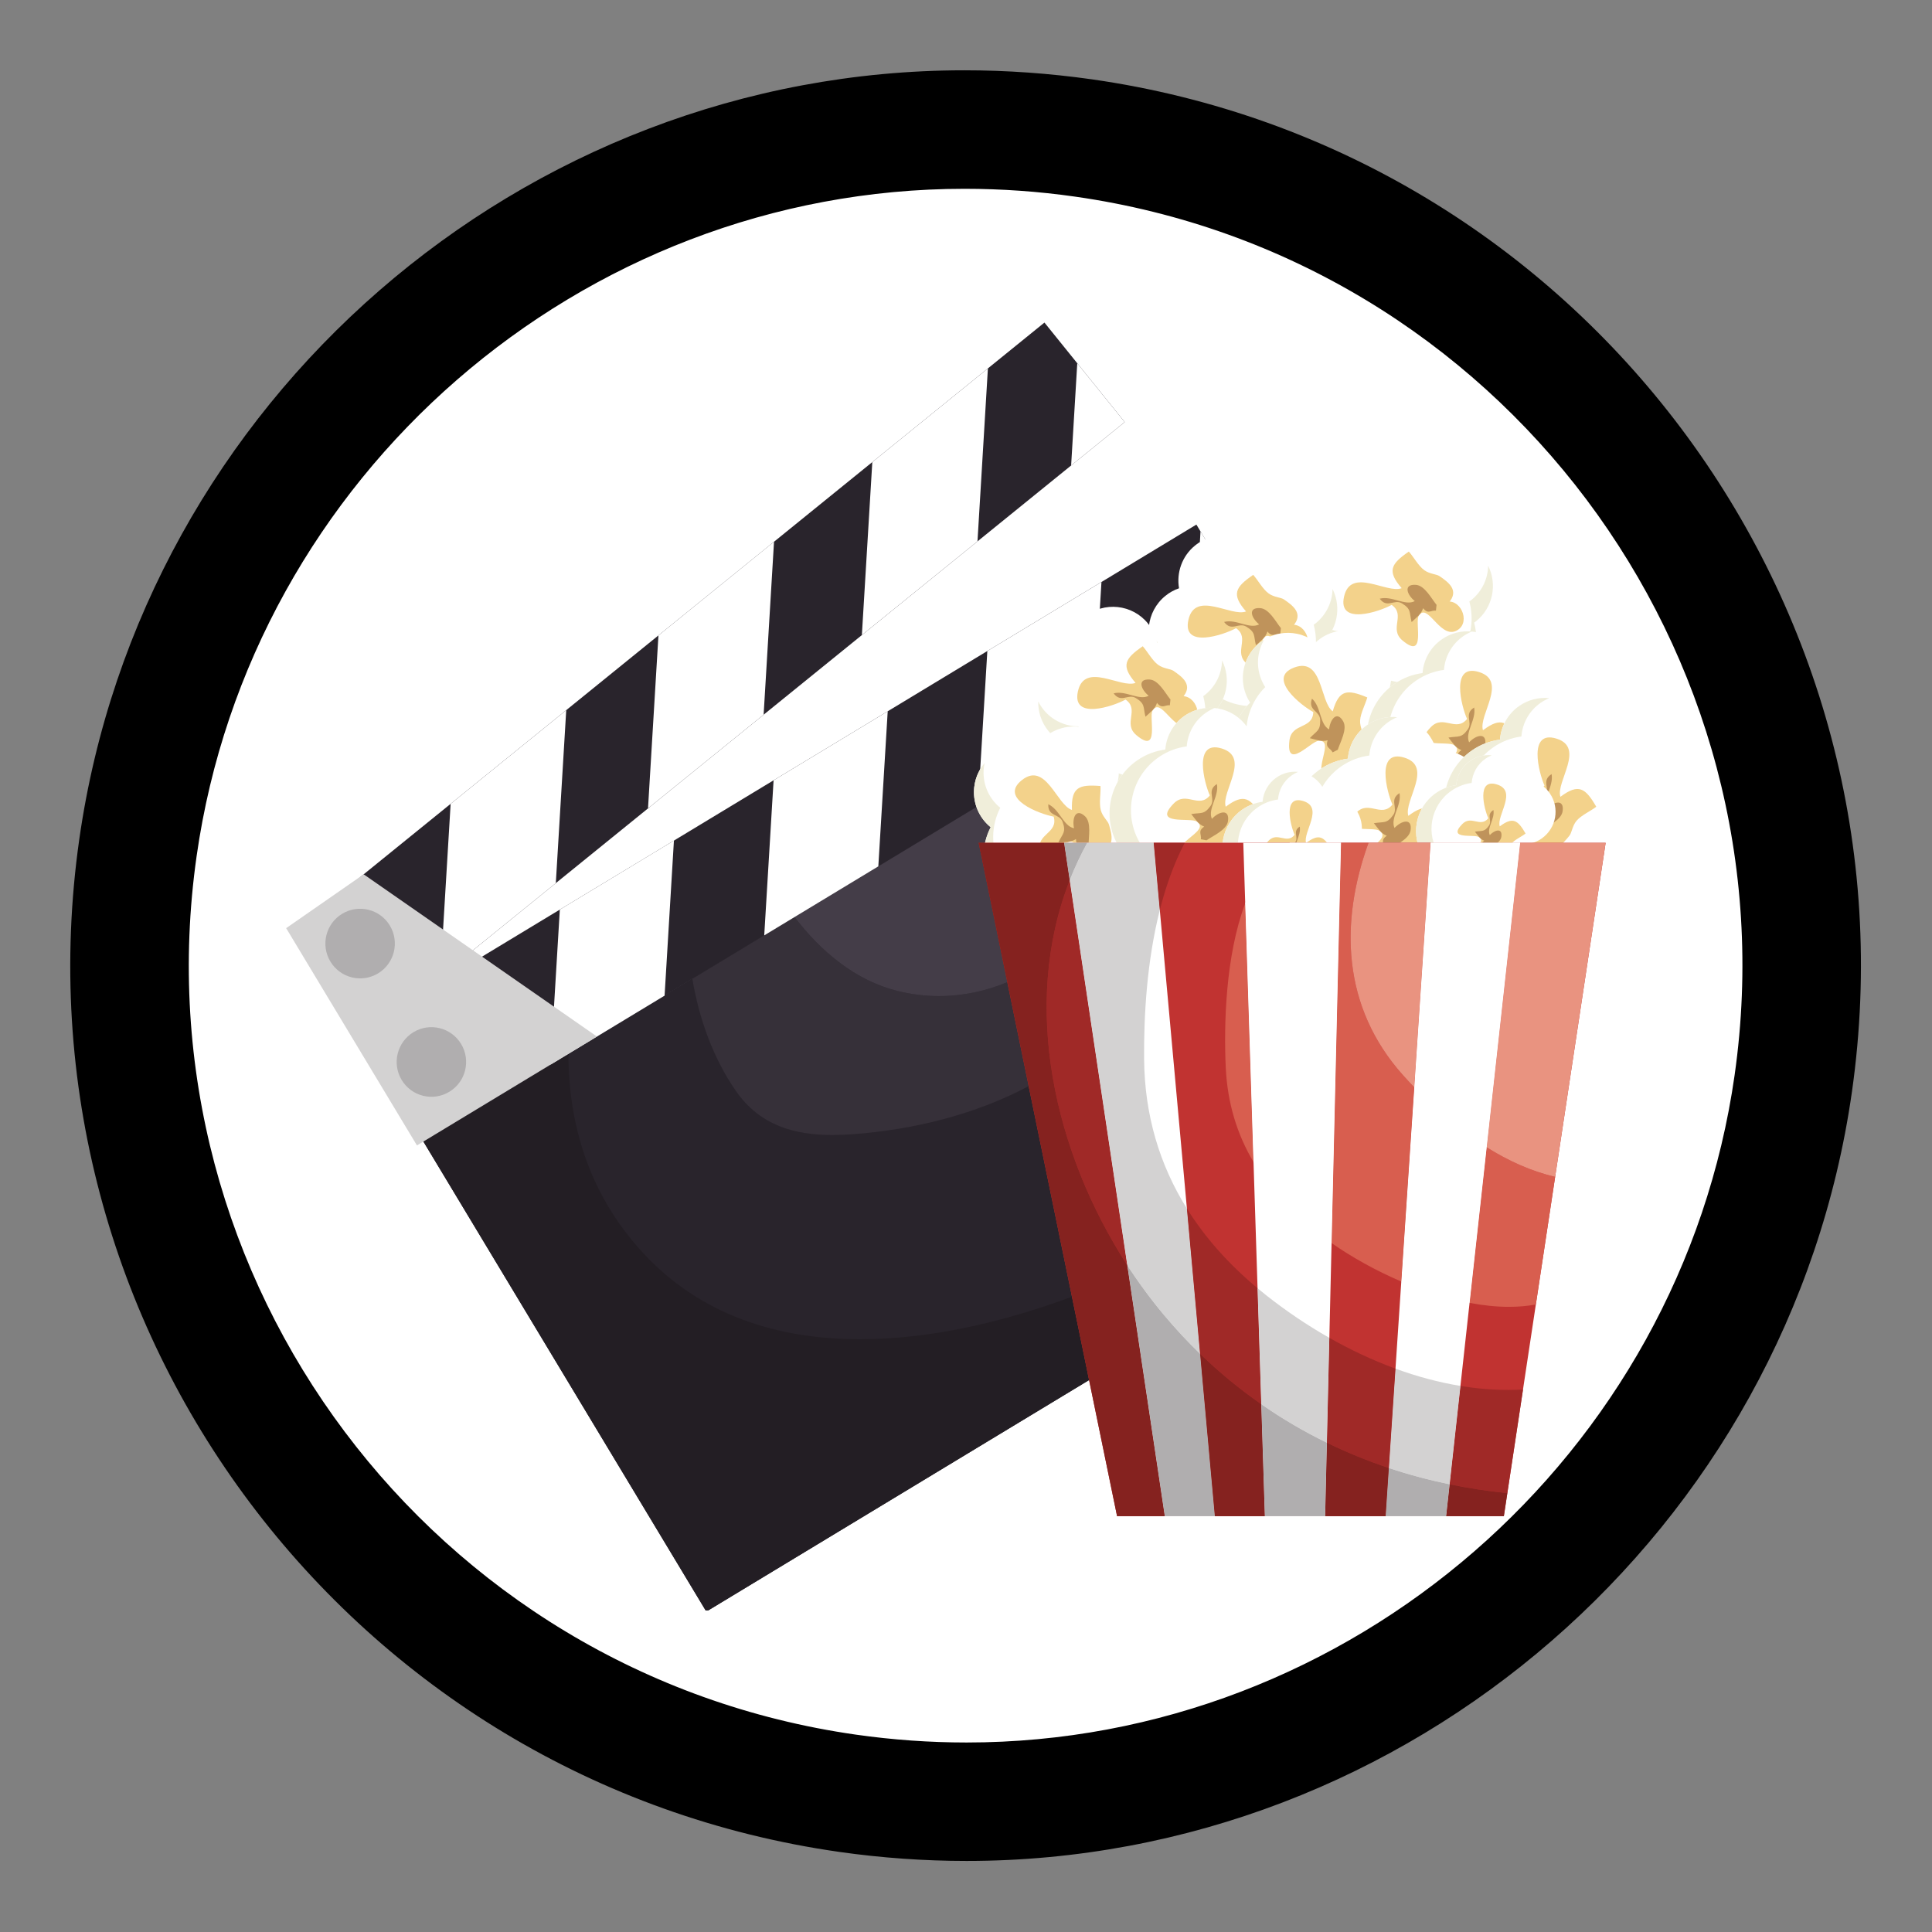 <?xml version="1.0" encoding="UTF-8"?>
<svg xmlns="http://www.w3.org/2000/svg" xmlns:xlink="http://www.w3.org/1999/xlink" width="810pt" height="810pt" viewBox="0 0 810 810" version="1.2">
<rect x="0" y="0" width="810" height="810" fill="#808080" stroke="none"/>
<defs>
<clipPath id="clip1">
  <path d="M 29.465 29.465 L 780.215 29.465 L 780.215 780.215 L 29.465 780.215 Z M 29.465 29.465 "/>
</clipPath>
<clipPath id="clip2">
  <path d="M 177 267 L 645 267 L 645 675.176 L 177 675.176 Z M 177 267 "/>
</clipPath>
<clipPath id="clip3">
  <path d="M 177 441 L 457 441 L 457 675.176 L 177 675.176 Z M 177 441 "/>
</clipPath>
<clipPath id="clip4">
  <path d="M 140 135.176 L 472 135.176 L 472 419 L 140 419 Z M 140 135.176 "/>
</clipPath>
<clipPath id="clip5">
  <path d="M 119.469 366 L 251 366 L 251 481 L 119.469 481 Z M 119.469 366 "/>
</clipPath>
<clipPath id="clip6">
  <path d="M 616 481 L 653 481 L 653 548 L 616 548 Z M 616 481 "/>
</clipPath>
<clipPath id="clip7">
  <path d="M 632.637 547.895 C 627.305 547.895 621.746 547.305 616.125 546.242 L 623.293 481.012 C 632.348 486.672 642.02 491.09 652.004 493.379 L 643.91 546.91 C 640.305 547.582 636.531 547.895 632.637 547.895 "/>
</clipPath>
</defs>
<g id="surface1">
<path style=" stroke:none;fill-rule:nonzero;fill:rgb(100%,100%,100%);fill-opacity:1;" d="M 755.34 404.84 C 755.34 410.574 755.199 416.309 754.918 422.035 C 754.637 427.766 754.215 433.484 753.652 439.195 C 753.09 444.902 752.391 450.594 751.547 456.27 C 750.707 461.941 749.727 467.594 748.605 473.219 C 747.488 478.844 746.23 484.438 744.836 490.004 C 743.441 495.566 741.914 501.094 740.25 506.582 C 738.582 512.074 736.785 517.52 734.852 522.918 C 732.918 528.32 730.855 533.672 728.66 538.969 C 726.465 544.27 724.141 549.512 721.688 554.699 C 719.234 559.883 716.656 565.004 713.953 570.062 C 711.25 575.121 708.422 580.113 705.473 585.031 C 702.523 589.953 699.457 594.797 696.27 599.566 C 693.082 604.336 689.781 609.023 686.363 613.633 C 682.949 618.238 679.418 622.762 675.781 627.195 C 672.141 631.629 668.395 635.973 664.543 640.223 C 660.691 644.473 656.738 648.625 652.68 652.68 C 648.625 656.738 644.473 660.691 640.223 664.543 C 635.973 668.395 631.629 672.141 627.195 675.781 C 622.762 679.418 618.238 682.949 613.633 686.363 C 609.023 689.781 604.336 693.082 599.566 696.27 C 594.797 699.457 589.953 702.523 585.031 705.473 C 580.113 708.422 575.121 711.25 570.062 713.953 C 565.004 716.656 559.883 719.234 554.699 721.688 C 549.512 724.141 544.27 726.465 538.969 728.66 C 533.672 730.855 528.32 732.918 522.918 734.852 C 517.52 736.785 512.074 738.582 506.582 740.25 C 501.094 741.914 495.566 743.441 490.004 744.836 C 484.438 746.23 478.844 747.488 473.219 748.605 C 467.594 749.727 461.941 750.707 456.27 751.547 C 450.594 752.391 444.902 753.09 439.195 753.652 C 433.484 754.215 427.766 754.637 422.035 754.918 C 416.309 755.199 410.574 755.34 404.84 755.34 C 399.102 755.34 393.371 755.199 387.641 754.918 C 381.91 754.637 376.191 754.215 370.484 753.652 C 364.773 753.09 359.082 752.391 353.41 751.547 C 347.734 750.707 342.086 749.727 336.457 748.605 C 330.832 747.488 325.238 746.23 319.672 744.836 C 314.109 743.441 308.582 741.914 303.094 740.25 C 297.602 738.582 292.16 736.785 286.758 734.852 C 281.355 732.918 276.008 730.855 270.707 728.66 C 265.406 726.465 260.164 724.141 254.98 721.688 C 249.793 719.234 244.672 716.656 239.613 713.953 C 234.555 711.25 229.562 708.422 224.645 705.473 C 219.723 702.523 214.879 699.457 210.109 696.27 C 205.34 693.082 200.652 689.781 196.043 686.363 C 191.438 682.949 186.914 679.418 182.48 675.781 C 178.047 672.141 173.707 668.395 169.453 664.543 C 165.203 660.691 161.051 656.738 156.996 652.68 C 152.938 648.625 148.984 644.473 145.133 640.223 C 141.281 635.973 137.535 631.629 133.895 627.195 C 130.258 622.762 126.73 618.238 123.312 613.633 C 119.895 609.023 116.594 604.336 113.406 599.566 C 110.219 594.797 107.152 589.953 104.203 585.031 C 101.254 580.113 98.426 575.121 95.723 570.062 C 93.02 565.004 90.441 559.883 87.988 554.699 C 85.535 549.512 83.211 544.27 81.016 538.969 C 78.82 533.672 76.758 528.32 74.824 522.918 C 72.891 517.52 71.094 512.074 69.43 506.582 C 67.762 501.094 66.234 495.566 64.84 490.004 C 63.445 484.438 62.191 478.844 61.07 473.219 C 59.953 467.594 58.973 461.941 58.129 456.27 C 57.289 450.594 56.586 444.902 56.023 439.195 C 55.461 433.484 55.039 427.766 54.758 422.035 C 54.477 416.309 54.336 410.574 54.336 404.84 C 54.336 399.102 54.477 393.371 54.758 387.641 C 55.039 381.91 55.461 376.191 56.023 370.484 C 56.586 364.773 57.289 359.082 58.129 353.41 C 58.973 347.734 59.953 342.086 61.07 336.457 C 62.191 330.832 63.445 325.238 64.84 319.672 C 66.234 314.109 67.762 308.582 69.43 303.094 C 71.094 297.602 72.891 292.16 74.824 286.758 C 76.758 281.355 78.82 276.008 81.016 270.707 C 83.211 265.406 85.535 260.164 87.988 254.98 C 90.441 249.793 93.02 244.672 95.723 239.613 C 98.426 234.555 101.254 229.562 104.203 224.645 C 107.152 219.723 110.219 214.879 113.406 210.109 C 116.594 205.34 119.895 200.652 123.312 196.043 C 126.73 191.438 130.258 186.914 133.895 182.48 C 137.535 178.047 141.281 173.707 145.133 169.457 C 148.984 165.203 152.938 161.051 156.996 156.996 C 161.051 152.938 165.203 148.984 169.453 145.133 C 173.707 141.281 178.047 137.535 182.48 133.895 C 186.914 130.258 191.438 126.73 196.043 123.312 C 200.652 119.895 205.34 116.594 210.109 113.406 C 214.879 110.219 219.723 107.152 224.645 104.203 C 229.562 101.254 234.555 98.426 239.613 95.723 C 244.672 93.02 249.793 90.441 254.98 87.988 C 260.164 85.535 265.406 83.211 270.707 81.016 C 276.008 78.82 281.355 76.758 286.758 74.824 C 292.16 72.891 297.602 71.094 303.094 69.43 C 308.582 67.762 314.109 66.234 319.672 64.84 C 325.238 63.445 330.832 62.191 336.457 61.07 C 342.086 59.953 347.734 58.973 353.41 58.129 C 359.082 57.289 364.773 56.586 370.484 56.023 C 376.191 55.461 381.91 55.039 387.641 54.758 C 393.371 54.477 399.102 54.336 404.84 54.336 C 410.574 54.336 416.309 54.477 422.035 54.758 C 427.766 55.039 433.484 55.461 439.195 56.023 C 444.902 56.586 450.594 57.289 456.27 58.129 C 461.941 58.973 467.594 59.953 473.219 61.07 C 478.844 62.191 484.438 63.445 490.004 64.84 C 495.566 66.234 501.094 67.762 506.582 69.43 C 512.074 71.094 517.52 72.891 522.918 74.824 C 528.32 76.758 533.672 78.82 538.969 81.016 C 544.27 83.211 549.512 85.535 554.699 87.988 C 559.883 90.441 565.004 93.02 570.062 95.723 C 575.121 98.426 580.113 101.254 585.031 104.203 C 589.953 107.152 594.797 110.219 599.566 113.406 C 604.336 116.594 609.023 119.895 613.633 123.312 C 618.238 126.73 622.762 130.258 627.195 133.895 C 631.629 137.535 635.973 141.281 640.223 145.133 C 644.473 148.984 648.625 152.938 652.68 156.996 C 656.738 161.051 660.691 165.203 664.543 169.457 C 668.395 173.707 672.141 178.047 675.781 182.48 C 679.418 186.914 682.949 191.438 686.363 196.043 C 689.781 200.652 693.082 205.34 696.27 210.109 C 699.457 214.879 702.523 219.723 705.473 224.645 C 708.422 229.562 711.25 234.555 713.953 239.613 C 716.656 244.672 719.234 249.793 721.688 254.98 C 724.141 260.164 726.465 265.406 728.66 270.707 C 730.855 276.008 732.918 281.355 734.852 286.758 C 736.785 292.16 738.582 297.602 740.25 303.094 C 741.914 308.582 743.441 314.109 744.836 319.672 C 746.23 325.238 747.488 330.832 748.605 336.457 C 749.727 342.086 750.707 347.734 751.547 353.41 C 752.391 359.082 753.09 364.773 753.652 370.484 C 754.215 376.191 754.637 381.91 754.918 387.641 C 755.199 393.371 755.34 399.102 755.34 404.84 Z M 755.34 404.84 "/>
<g clip-path="url(#clip1)" clip-rule="nonzero">
<path style=" stroke:none;fill-rule:nonzero;fill:rgb(0%,0%,0%);fill-opacity:1;" d="M 405.234 780.207 C 387.527 780.207 369.566 778.945 351.895 776.422 C 147.031 747.242 4.074 556.82 33.23 351.926 C 59.402 168.105 218.961 29.473 404.367 29.473 C 422.098 29.473 440.07 30.754 457.73 33.254 C 662.617 62.453 805.598 252.879 776.43 457.758 C 750.242 641.594 590.664 780.207 405.234 780.207 Z M 404.367 79.156 C 243.523 79.156 105.145 199.434 82.43 358.938 C 57.129 536.699 181.152 701.934 358.898 727.262 C 374.254 729.449 389.852 730.551 405.234 730.551 C 566.094 730.551 704.531 610.266 727.246 450.746 C 752.539 273 628.5 107.773 450.73 82.438 C 435.363 80.242 419.793 79.156 404.367 79.156 Z M 404.367 79.156 "/>
</g>
<g clip-path="url(#clip2)" clip-rule="nonzero">
<path style=" stroke:none;fill-rule:nonzero;fill:rgb(16.08%,14.119%,17.249%);fill-opacity:1;" d="M 644.793 464.777 L 296.129 675.656 L 177.406 478.43 L 526.078 267.555 L 644.793 464.777 "/>
</g>
<g clip-path="url(#clip3)" clip-rule="nonzero">
<path style=" stroke:none;fill-rule:nonzero;fill:rgb(13.73%,11.76%,14.119%);fill-opacity:1;" d="M 296.129 675.656 L 177.406 478.43 L 238.316 441.594 C 238.316 471.348 246.91 500.34 268.988 524.625 C 293.578 551.66 326.41 561.492 360.613 561.492 C 390.723 561.492 421.902 553.859 449.422 543.648 L 456.602 578.598 L 296.129 675.656 "/>
</g>
<path style=" stroke:none;fill-rule:nonzero;fill:rgb(100%,100%,100%);fill-opacity:1;" d="M 290.254 410.18 L 409.328 338.164 L 333.008 384.32 L 290.254 410.18 M 460.133 307.438 L 460.125 307.438 L 504.723 280.465 L 460.133 307.438 "/>
<path style=" stroke:none;fill-rule:nonzero;fill:rgb(21.179%,18.819%,22.35%);fill-opacity:1;" d="M 349.02 475.855 C 332.918 475.855 318.551 471.789 308.535 457.391 C 299.012 443.695 293.02 426.98 290.254 410.18 L 333.008 384.32 C 344.105 398.926 358.684 411.105 376.32 415.473 C 382.172 416.926 387.988 417.613 393.695 417.613 C 403.641 417.613 413.277 415.535 422.316 411.785 L 431.27 455.352 C 408.777 467.406 382.562 473.664 357.695 475.512 C 354.754 475.727 351.863 475.855 349.02 475.855 M 479.102 317.355 C 479.262 310.195 479.133 303.047 478.965 296.047 L 460.133 307.438 L 504.723 280.465 C 504.762 285.98 504.676 291.48 504.48 296.973 C 502.488 297.285 500.523 297.918 498.664 298.898 C 497.977 299.258 497.309 299.66 496.652 300.113 C 491.781 303.488 488.992 308.754 488.559 314.246 C 485.312 314.672 482.102 315.695 479.102 317.355 "/>
<path style=" stroke:none;fill-rule:nonzero;fill:rgb(100%,100%,100%);fill-opacity:1;" d="M 333.008 384.32 L 409.328 338.164 L 333.008 384.32 "/>
<path style=" stroke:none;fill-rule:nonzero;fill:rgb(26.669%,23.92%,28.239%);fill-opacity:1;" d="M 393.695 417.613 C 387.988 417.613 382.172 416.926 376.32 415.473 C 358.684 411.105 344.105 398.926 333.008 384.32 L 409.328 338.164 C 410.48 341.594 412.59 344.582 415.332 346.812 C 414.289 348.859 413.488 351.043 412.984 353.352 L 410.305 353.352 L 422.316 411.785 C 413.277 415.535 403.641 417.613 393.695 417.613 M 468.582 327.844 C 468.902 326.469 469.078 325.023 469.078 323.551 C 469.078 316.75 465.496 310.785 460.133 307.438 L 478.965 296.047 C 479.133 303.047 479.262 310.195 479.102 317.355 C 478.316 317.781 477.547 318.262 476.801 318.781 C 473.285 321.219 470.527 324.344 468.582 327.844 "/>
<g clip-path="url(#clip4)" clip-rule="nonzero">
<path style=" stroke:none;fill-rule:nonzero;fill:rgb(16.08%,14.119%,17.249%);fill-opacity:1;" d="M 471.539 176.949 L 174.113 418.004 L 140.473 376.285 L 437.887 135.238 L 471.539 176.949 "/>
</g>
<path style=" stroke:none;fill-rule:nonzero;fill:rgb(100%,100%,100%);fill-opacity:1;" d="M 233.027 370.258 L 237.398 297.73 L 188.93 337.012 L 184.562 409.531 L 233.027 370.258 "/>
<path style=" stroke:none;fill-rule:nonzero;fill:rgb(100%,100%,100%);fill-opacity:1;" d="M 272.105 338.582 L 320.152 299.645 L 324.512 227.117 L 276.055 266.398 L 271.688 338.828 L 272.105 338.582 "/>
<path style=" stroke:none;fill-rule:nonzero;fill:rgb(100%,100%,100%);fill-opacity:1;" d="M 409.816 226.973 L 414.184 154.453 L 365.719 193.727 L 361.344 266.254 L 409.816 226.973 "/>
<path style=" stroke:none;fill-rule:nonzero;fill:rgb(100%,100%,100%);fill-opacity:1;" d="M 471.539 176.949 L 451.648 152.297 L 449.074 195.164 Z M 471.539 176.949 "/>
<path style=" stroke:none;fill-rule:nonzero;fill:rgb(16.08%,14.119%,17.249%);fill-opacity:1;" d="M 529.242 265.855 L 201.754 463.922 L 174.113 418.004 L 501.59 219.93 L 529.242 265.855 "/>
<path style=" stroke:none;fill-rule:nonzero;fill:rgb(100%,100%,100%);fill-opacity:1;" d="M 529.242 265.855 L 503.32 222.801 L 499.656 283.758 Z M 529.242 265.855 "/>
<path style=" stroke:none;fill-rule:nonzero;fill:rgb(100%,100%,100%);fill-opacity:1;" d="M 457.875 309.027 L 461.793 244.008 L 413.945 272.945 L 410.027 337.965 L 457.875 309.027 "/>
<path style=" stroke:none;fill-rule:nonzero;fill:rgb(100%,100%,100%);fill-opacity:1;" d="M 368.242 363.227 L 372.176 298.211 L 324.328 327.148 L 320.41 392.168 L 368.242 363.227 "/>
<path style=" stroke:none;fill-rule:nonzero;fill:rgb(100%,100%,100%);fill-opacity:1;" d="M 278.633 417.43 L 282.547 352.41 L 234.711 381.348 L 230.801 446.359 L 278.633 417.43 "/>
<g clip-path="url(#clip5)" clip-rule="nonzero">
<path style=" stroke:none;fill-rule:nonzero;fill:rgb(82.75%,82.349%,82.349%);fill-opacity:1;" d="M 174.809 480.227 L 250.273 434.578 L 152.469 366.559 L 119.973 389.133 L 174.809 480.227 "/>
</g>
<path style=" stroke:none;fill-rule:nonzero;fill:rgb(69.019%,68.239%,68.629%);fill-opacity:1;" d="M 163.449 388.055 C 167.605 394.961 165.387 403.93 158.504 408.094 C 151.621 412.258 142.676 410.035 138.516 403.137 C 134.359 396.238 136.578 387.262 143.461 383.105 C 150.344 378.941 159.297 381.148 163.449 388.055 "/>
<path style=" stroke:none;fill-rule:nonzero;fill:rgb(69.019%,68.239%,68.629%);fill-opacity:1;" d="M 193.336 437.703 C 197.488 444.594 195.27 453.57 188.387 457.734 C 181.504 461.898 172.551 459.684 168.398 452.777 C 164.242 445.879 166.469 436.91 173.344 432.746 C 180.227 428.574 189.18 430.797 193.336 437.703 "/>
<path style=" stroke:none;fill-rule:nonzero;fill:rgb(100%,100%,100%);fill-opacity:1;" d="M 596.68 229.793 C 596.094 226.934 594.852 224.16 592.887 221.746 C 586.324 213.613 574.41 212.352 566.305 218.938 C 560.793 223.406 558.453 230.352 559.574 236.883 C 557.547 237.59 555.609 238.625 553.859 240.051 C 545.742 246.637 544.477 258.57 551.055 266.699 C 554.781 271.32 560.23 273.711 565.73 273.727 C 566.57 277.773 568.352 281.703 571.129 285.141 C 580.484 296.727 597.449 298.516 609.004 289.133 C 617.562 282.184 620.75 271.059 618.027 261.043 C 618.324 260.824 618.629 260.625 618.93 260.387 C 627.027 253.793 628.277 241.871 621.711 233.734 C 615.551 226.109 604.707 224.527 596.68 229.793 "/>
<path style=" stroke:none;fill-rule:nonzero;fill:rgb(94.119%,93.329%,85.489%);fill-opacity:1;" d="M 616.93 251.504 C 616.641 251.746 616.336 251.945 616.031 252.16 C 618.762 262.184 615.582 273.305 607.008 280.258 C 595.445 289.637 578.496 287.852 569.137 276.262 C 566.355 272.824 564.582 268.898 563.727 264.848 C 558.23 264.832 552.781 262.441 549.062 257.82 C 548.188 256.734 547.457 255.574 546.855 254.375 C 546.762 258.699 548.125 263.078 551.055 266.699 C 554.781 271.32 560.23 273.711 565.73 273.727 C 566.57 277.773 568.352 281.703 571.129 285.141 C 580.484 296.727 597.449 298.516 609.004 289.133 C 617.562 282.184 620.75 271.059 618.027 261.043 C 618.324 260.824 618.629 260.625 618.93 260.387 C 625.945 254.68 627.812 244.973 623.918 237.188 C 623.805 242.566 621.426 247.859 616.93 251.504 "/>
<path style=" stroke:none;fill-rule:nonzero;fill:rgb(95.29%,82.349%,54.509%);fill-opacity:1;" d="M 607.215 252.887 C 612.113 247.5 607.152 244.055 603.539 241.555 C 602.262 240.68 599.402 240.691 597.133 239.051 C 594.684 237.277 592.68 233.504 590.66 231.25 C 583.191 236.391 581.379 239.371 587.656 246.59 C 581.508 249.051 566.332 237.605 563.508 250.105 C 560.723 262.41 578.414 256.398 583.465 253.605 C 589.48 257.836 582.207 263.641 587.969 268.492 C 597.945 276.902 593.129 261.016 594.777 258.25 C 598.352 252.242 603.457 267.203 610.086 264.645 C 616.84 262.031 613.082 251.375 606.664 252.223 L 607.215 252.887 "/>
<path style=" stroke:none;fill-rule:nonzero;fill:rgb(74.899%,57.649%,35.689%);fill-opacity:1;" d="M 602.281 253.59 C 600.094 250.906 597.32 245.445 593.586 245.199 C 588.199 244.848 589.906 249.402 593.16 252.008 C 589.121 254.191 583.559 249.648 578.457 251.008 C 581.613 255.277 584.539 250.984 587.781 252.969 C 591.758 255.406 590.789 256.613 591.82 260.809 C 593.906 258.82 595.852 257.547 596.645 254.996 C 598.809 257.668 599.777 255.789 602.023 255.996 L 602.281 253.59 "/>
<path style=" stroke:none;fill-rule:nonzero;fill:rgb(100%,100%,100%);fill-opacity:1;" d="M 531.438 239.547 C 530.832 236.691 529.59 233.926 527.633 231.496 C 521.062 223.359 509.168 222.105 501.051 228.691 C 495.531 233.16 493.199 240.098 494.312 246.637 C 492.293 247.34 490.348 248.379 488.598 249.809 C 480.48 256.391 479.23 268.316 485.793 276.461 C 489.527 281.074 494.977 283.465 500.469 283.473 C 501.316 287.531 503.086 291.457 505.867 294.895 C 515.234 306.477 532.184 308.27 543.742 298.891 C 552.316 291.938 555.496 280.809 552.77 270.793 C 553.074 270.578 553.379 270.371 553.66 270.137 C 561.777 263.551 563.027 251.617 556.465 243.488 C 550.297 235.867 539.453 234.285 531.438 239.547 "/>
<path style=" stroke:none;fill-rule:nonzero;fill:rgb(94.119%,93.329%,85.489%);fill-opacity:1;" d="M 551.68 261.258 C 551.379 261.496 551.074 261.703 550.777 261.914 C 553.5 271.93 550.32 283.062 541.754 290.012 C 530.199 299.395 513.242 297.605 503.879 286.016 C 501.102 282.57 499.336 278.652 498.473 274.598 C 492.988 274.59 487.539 272.199 483.809 267.582 C 482.926 266.492 482.195 265.332 481.602 264.129 C 481.508 268.453 482.875 272.832 485.793 276.461 C 489.527 281.074 494.977 283.465 500.469 283.473 C 501.316 287.531 503.086 291.457 505.867 294.895 C 515.234 306.477 532.184 308.27 543.742 298.891 C 552.316 291.938 555.496 280.809 552.77 270.793 C 553.074 270.578 553.379 270.371 553.66 270.137 C 560.703 264.43 562.562 254.719 558.676 246.934 C 558.551 252.312 556.176 257.605 551.68 261.258 "/>
<path style=" stroke:none;fill-rule:nonzero;fill:rgb(95.29%,82.349%,54.509%);fill-opacity:1;" d="M 541.953 262.633 C 546.859 257.254 541.906 253.809 538.289 251.305 C 537.008 250.426 534.141 250.449 531.871 248.797 C 529.422 247.027 527.426 243.262 525.414 241.008 C 517.938 246.148 516.125 249.121 522.406 256.348 C 516.254 258.805 501.074 247.355 498.254 259.852 C 495.465 272.168 513.152 266.148 518.215 263.359 C 524.227 267.59 516.957 273.398 522.719 278.25 C 532.688 286.66 527.875 270.762 529.523 268.004 C 533.09 262 538.195 276.957 544.832 274.391 C 551.586 271.777 547.82 261.129 541.41 261.977 L 541.953 262.633 "/>
<path style=" stroke:none;fill-rule:nonzero;fill:rgb(74.899%,57.649%,35.689%);fill-opacity:1;" d="M 537.023 263.336 C 534.852 260.656 532.062 255.199 528.332 254.957 C 522.953 254.605 524.652 259.148 527.906 261.762 C 523.867 263.941 518.305 259.402 513.207 260.754 C 516.359 265.031 519.281 260.738 522.52 262.727 C 526.496 265.164 525.531 266.371 526.559 270.562 C 528.652 268.57 530.605 267.293 531.383 264.75 C 533.555 267.422 534.523 265.543 536.77 265.742 L 537.023 263.336 "/>
<path style=" stroke:none;fill-rule:nonzero;fill:rgb(100%,100%,100%);fill-opacity:1;" d="M 485.121 269.484 C 484.527 266.621 483.277 263.855 481.312 261.434 C 474.758 253.297 462.844 252.047 454.734 258.629 C 449.227 263.098 446.887 270.035 448.008 276.574 C 445.98 277.277 444.043 278.316 442.281 279.746 C 434.164 286.332 432.914 298.254 439.484 306.391 C 443.211 311.012 448.66 313.406 454.156 313.418 C 455.012 317.469 456.777 321.387 459.559 324.832 C 468.926 336.422 485.875 338.211 497.438 328.828 C 505.996 321.875 509.184 310.746 506.453 300.73 C 506.758 300.516 507.062 300.312 507.352 300.074 C 515.461 293.488 516.719 281.562 510.148 273.43 C 503.984 265.797 493.141 264.223 485.121 269.484 "/>
<path style=" stroke:none;fill-rule:nonzero;fill:rgb(94.119%,93.329%,85.489%);fill-opacity:1;" d="M 505.355 291.203 C 505.066 291.434 504.77 291.641 504.465 291.855 C 507.191 301.871 504.008 313 495.441 319.953 C 483.887 329.332 466.93 327.547 457.562 315.957 C 454.789 312.512 453.012 308.59 452.168 304.535 C 446.672 304.527 441.223 302.137 437.488 297.516 C 436.621 296.43 435.879 295.27 435.285 294.07 C 435.195 298.395 436.559 302.77 439.484 306.391 C 443.211 311.012 448.66 313.406 454.156 313.418 C 455.012 317.469 456.777 321.387 459.559 324.832 C 468.926 336.422 485.875 338.211 497.438 328.828 C 505.996 321.875 509.184 310.746 506.453 300.73 C 506.758 300.516 507.062 300.312 507.352 300.074 C 514.379 294.375 516.246 284.656 512.352 276.875 C 512.238 282.258 509.859 287.547 505.355 291.203 "/>
<path style=" stroke:none;fill-rule:nonzero;fill:rgb(95.29%,82.349%,54.509%);fill-opacity:1;" d="M 495.641 292.578 C 500.547 287.203 495.594 283.75 491.965 281.242 C 490.699 280.363 487.836 280.387 485.562 278.746 C 483.109 276.965 481.121 273.199 479.102 270.945 C 471.625 276.086 469.809 279.066 476.09 286.293 C 469.934 288.746 454.766 277.293 451.938 289.793 C 449.156 302.105 466.84 296.086 471.898 293.297 C 477.91 297.531 470.648 303.344 476.41 308.195 C 486.379 316.598 481.562 300.699 483.199 297.941 C 486.773 291.938 491.883 306.902 498.527 304.336 C 505.281 301.715 501.516 291.066 495.105 291.914 L 495.641 292.578 "/>
<path style=" stroke:none;fill-rule:nonzero;fill:rgb(74.899%,57.649%,35.689%);fill-opacity:1;" d="M 490.715 293.273 C 488.527 290.602 485.754 285.141 482.02 284.895 C 476.641 284.535 478.34 289.09 481.594 291.703 C 477.555 293.879 471.988 289.34 466.898 290.699 C 470.047 294.973 472.973 290.668 476.211 292.664 C 480.184 295.102 479.215 296.309 480.242 300.5 C 482.34 298.516 484.289 297.23 485.074 294.688 C 487.238 297.363 488.207 295.484 490.465 295.68 L 490.715 293.273 "/>
<path style=" stroke:none;fill-rule:nonzero;fill:rgb(100%,100%,100%);fill-opacity:1;" d="M 577.727 296.676 C 579.809 294.613 581.438 292.059 582.398 289.09 C 585.621 279.141 580.188 268.445 570.258 265.215 C 563.512 263.016 556.441 264.832 551.586 269.332 C 549.895 268.012 547.965 266.949 545.816 266.254 C 535.879 263.016 525.223 268.461 522 278.418 C 520.164 284.062 521.133 289.945 524.113 294.574 C 521.184 297.492 518.859 301.121 517.504 305.328 C 512.91 319.508 520.645 334.742 534.789 339.348 C 545.277 342.762 556.32 339.379 563.215 331.633 C 563.559 331.762 563.887 331.906 564.246 332.023 C 574.184 335.262 584.84 329.812 588.062 319.859 C 591.094 310.523 586.5 300.547 577.727 296.676 "/>
<path style=" stroke:none;fill-rule:nonzero;fill:rgb(94.119%,93.329%,85.489%);fill-opacity:1;" d="M 570.586 325.512 C 570.234 325.398 569.898 325.254 569.559 325.117 C 562.66 332.863 551.617 336.254 541.137 332.84 C 526.992 328.234 519.25 313 523.844 298.82 C 525.211 294.613 527.527 290.984 530.453 288.066 C 527.473 283.434 526.504 277.555 528.34 271.906 C 528.77 270.578 529.34 269.332 530.02 268.172 C 526.352 270.449 523.434 273.977 522 278.418 C 520.164 284.062 521.133 289.945 524.113 294.574 C 521.184 297.492 518.859 301.121 517.504 305.328 C 512.91 319.508 520.645 334.742 534.789 339.348 C 545.277 342.762 556.32 339.379 563.215 331.633 C 563.559 331.762 563.887 331.906 564.246 332.023 C 572.844 334.824 581.996 331.105 586.387 323.594 C 581.828 326.43 576.098 327.309 570.586 325.512 "/>
<path style=" stroke:none;fill-rule:nonzero;fill:rgb(95.29%,82.349%,54.509%);fill-opacity:1;" d="M 564.137 318.094 C 571.316 319.293 571.5 313.242 571.621 308.836 C 571.676 307.285 570.082 304.895 570.227 302.082 C 570.379 299.059 572.445 295.32 573.238 292.402 C 564.863 288.922 561.379 289.02 558.758 298.234 C 553.348 294.398 554.664 275.406 542.668 279.836 C 530.848 284.207 545.52 295.797 550.609 298.531 C 550.344 305.895 541.527 302.945 540.605 310.426 C 539.004 323.391 549.672 310.684 552.883 310.562 C 559.848 310.297 550.117 322.738 555.879 326.918 C 561.746 331.172 568.605 322.211 564.406 317.277 L 564.137 318.094 "/>
<path style=" stroke:none;fill-rule:nonzero;fill:rgb(74.899%,57.649%,35.689%);fill-opacity:1;" d="M 560.875 314.336 C 561.93 311.035 564.977 305.734 563.156 302.457 C 560.52 297.742 557.629 301.648 557.227 305.812 C 553.211 303.602 553.973 296.453 550.062 292.91 C 548.203 297.883 553.395 297.996 553.492 301.809 C 553.621 306.477 552.082 306.316 549.133 309.469 C 551.938 310.141 554.062 311.09 556.625 310.363 C 555.566 313.641 557.66 313.426 558.719 315.43 L 560.875 314.336 "/>
<path style=" stroke:none;fill-rule:nonzero;fill:rgb(100%,100%,100%);fill-opacity:1;" d="M 637.773 316.445 C 640.656 316.062 643.5 315.031 646.066 313.25 C 654.648 307.301 656.797 295.496 650.859 286.887 C 646.82 281.043 640.105 278.188 633.516 278.812 C 632.973 276.734 632.082 274.719 630.793 272.848 C 624.855 264.246 613.082 262.09 604.5 268.043 C 599.629 271.426 596.832 276.684 596.406 282.184 C 592.312 282.719 588.273 284.199 584.641 286.719 C 572.406 295.199 569.344 312.008 577.805 324.27 C 584.066 333.359 594.906 337.375 605.074 335.406 C 605.27 335.727 605.445 336.047 605.66 336.352 C 611.598 344.961 623.371 347.117 631.953 341.164 C 640.008 335.582 642.402 324.855 637.773 316.445 "/>
<path style=" stroke:none;fill-rule:nonzero;fill:rgb(94.119%,93.329%,85.489%);fill-opacity:1;" d="M 614.637 335.039 C 614.422 334.727 614.25 334.406 614.051 334.094 C 603.883 336.062 593.055 332.035 586.789 322.953 C 578.328 310.691 581.379 293.879 593.617 285.398 C 597.254 282.879 601.285 281.402 605.387 280.859 C 605.812 275.367 608.602 270.098 613.48 266.727 C 614.621 265.926 615.832 265.285 617.074 264.781 C 612.777 264.359 608.328 265.383 604.5 268.043 C 599.629 271.426 596.832 276.684 596.406 282.184 C 592.312 282.719 588.273 284.199 584.641 286.719 C 572.406 295.199 569.344 312.008 577.805 324.27 C 584.066 333.359 594.906 337.375 605.074 335.406 C 605.27 335.727 605.445 336.047 605.66 336.352 C 610.805 343.809 620.324 346.414 628.355 343.113 C 623.012 342.586 617.938 339.805 614.637 335.039 "/>
<path style=" stroke:none;fill-rule:nonzero;fill:rgb(95.29%,82.349%,54.509%);fill-opacity:1;" d="M 613.996 325.215 C 618.988 330.523 622.793 325.832 625.543 322.402 C 626.527 321.195 626.715 318.34 628.523 316.184 C 630.473 313.871 634.375 312.16 636.77 310.312 C 632.219 302.449 629.398 300.418 621.738 306.156 C 619.758 299.812 632.289 285.512 620.07 281.746 C 608.031 278.035 612.688 296.164 615.078 301.426 C 610.406 307.125 605.188 299.426 599.922 304.809 C 590.805 314.145 606.984 310.531 609.605 312.383 C 615.301 316.406 600.043 320.379 602.094 327.207 C 604.18 334.152 615.055 331.203 614.707 324.727 L 613.996 325.215 "/>
<path style=" stroke:none;fill-rule:nonzero;fill:rgb(74.899%,57.649%,35.689%);fill-opacity:1;" d="M 613.676 320.234 C 616.504 318.262 622.152 315.887 622.676 312.184 C 623.434 306.828 618.773 308.18 615.934 311.234 C 614.066 307.039 619.004 301.824 618.043 296.629 C 613.555 299.457 617.609 302.695 615.383 305.789 C 612.664 309.578 611.535 308.516 607.281 309.234 C 609.105 311.473 610.223 313.52 612.703 314.496 C 609.875 316.461 611.672 317.566 611.305 319.797 L 613.676 320.234 "/>
<path style=" stroke:none;fill-rule:nonzero;fill:rgb(100%,100%,100%);fill-opacity:1;" d="M 466.984 332.203 C 468.309 329.609 469.078 326.668 469.078 323.551 C 469.078 313.082 460.613 304.605 450.172 304.605 C 443.082 304.605 436.918 308.516 433.68 314.305 C 431.672 313.582 429.508 313.152 427.246 313.152 C 416.805 313.152 408.336 321.641 408.336 332.105 C 408.336 338.051 411.066 343.344 415.332 346.812 C 413.445 350.5 412.359 354.664 412.359 359.094 C 412.359 374.016 424.418 386.094 439.293 386.094 C 450.316 386.094 459.773 379.445 463.941 369.949 C 464.316 369.965 464.672 370.004 465.047 370.004 C 475.496 370.004 483.957 361.516 483.957 351.051 C 483.957 341.242 476.508 333.176 466.984 332.203 "/>
<path style=" stroke:none;fill-rule:nonzero;fill:rgb(94.119%,93.329%,85.489%);fill-opacity:1;" d="M 469.078 361.852 C 468.707 361.852 468.34 361.816 467.965 361.793 C 463.805 371.297 454.34 377.941 443.32 377.941 C 428.449 377.941 416.395 365.855 416.395 350.945 C 416.395 346.512 417.477 342.352 419.359 338.66 C 415.09 335.184 412.359 329.891 412.359 323.953 C 412.359 322.555 412.52 321.188 412.82 319.883 C 410.023 323.184 408.336 327.445 408.336 332.105 C 408.336 338.051 411.066 343.344 415.332 346.812 C 413.445 350.5 412.359 354.664 412.359 359.094 C 412.359 374.016 424.418 386.094 439.293 386.094 C 450.316 386.094 459.773 379.445 463.941 369.949 C 464.316 369.965 464.672 370.004 465.047 370.004 C 474.094 370.004 481.637 363.633 483.504 355.129 C 480.039 359.242 474.863 361.852 469.078 361.852 "/>
<path style=" stroke:none;fill-rule:nonzero;fill:rgb(95.29%,82.349%,54.509%);fill-opacity:1;" d="M 460.648 356.789 C 467.852 355.703 466.168 349.898 464.926 345.672 C 464.477 344.176 462.242 342.387 461.512 339.676 C 460.727 336.758 461.535 332.562 461.383 329.539 C 452.344 328.828 449.066 329.988 449.414 339.57 C 443.082 337.59 438.48 319.125 428.441 327.055 C 418.543 334.871 436.07 341.348 441.758 342.371 C 443.77 349.453 434.477 349.387 435.902 356.789 C 438.371 369.613 444.613 354.223 447.625 353.121 C 454.172 350.707 448.746 365.551 455.512 367.742 C 462.402 369.965 466.168 359.324 460.648 355.934 L 460.648 356.789 "/>
<path style=" stroke:none;fill-rule:nonzero;fill:rgb(74.899%,57.649%,35.689%);fill-opacity:1;" d="M 456.391 354.223 C 456.375 350.77 457.641 344.773 454.895 342.219 C 450.941 338.555 449.402 343.168 450.293 347.246 C 445.781 346.391 444.301 339.355 439.5 337.195 C 439.266 342.504 444.227 341.004 445.508 344.598 C 447.07 349.004 445.551 349.324 443.723 353.234 C 446.59 353.008 448.914 353.242 451.121 351.762 C 451.121 355.207 453.059 354.359 454.684 355.934 L 456.391 354.223 "/>
<path style=" stroke:none;fill-rule:nonzero;fill:rgb(100%,100%,100%);fill-opacity:1;" d="M 529.926 348.516 C 532.816 348.133 535.664 347.094 538.219 345.32 C 546.809 339.371 548.949 327.566 543.012 318.957 C 538.988 313.113 532.258 310.258 525.676 310.883 C 525.125 308.805 524.234 306.789 522.953 304.926 C 517.016 296.316 505.242 294.16 496.652 300.113 C 491.781 303.488 488.992 308.754 488.559 314.246 C 484.465 314.789 480.426 316.262 476.801 318.781 C 464.559 327.262 461.496 344.078 469.961 356.336 C 476.227 365.43 487.066 369.445 497.23 367.484 C 497.422 367.797 497.605 368.117 497.812 368.422 C 503.746 377.031 515.531 379.188 524.113 373.234 C 532.168 367.652 534.555 356.926 529.926 348.516 "/>
<path style=" stroke:none;fill-rule:nonzero;fill:rgb(94.119%,93.329%,85.489%);fill-opacity:1;" d="M 506.797 367.109 C 506.582 366.797 506.406 366.477 506.211 366.16 C 496.035 368.133 485.211 364.105 478.949 355.023 C 470.48 342.754 473.543 325.941 485.777 317.469 C 489.414 314.949 493.445 313.465 497.543 312.93 C 497.965 307.438 500.762 302.176 505.629 298.789 C 506.789 297.996 507.992 297.355 509.234 296.852 C 504.938 296.43 500.477 297.461 496.652 300.113 C 491.781 303.488 488.992 308.754 488.559 314.246 C 484.465 314.789 480.426 316.262 476.801 318.781 C 464.559 327.262 461.496 344.078 469.961 356.336 C 476.227 365.43 487.066 369.445 497.23 367.484 C 497.422 367.797 497.605 368.117 497.812 368.422 C 502.957 375.879 512.473 378.484 520.516 375.176 C 515.18 374.656 510.09 371.875 506.797 367.109 "/>
<path style=" stroke:none;fill-rule:nonzero;fill:rgb(95.29%,82.349%,54.509%);fill-opacity:1;" d="M 506.156 357.285 C 511.141 362.594 514.949 357.902 517.711 354.473 C 518.684 353.266 518.867 350.402 520.691 348.254 C 522.633 345.941 526.535 344.23 528.938 342.387 C 524.379 334.52 521.551 332.48 513.891 338.219 C 511.918 331.883 524.453 317.582 512.223 313.809 C 500.188 310.105 504.844 328.234 507.238 333.496 C 504.875 336.375 502.375 335.832 499.793 335.285 C 497.277 334.75 494.688 334.215 492.078 336.879 C 482.965 346.215 499.145 342.602 501.766 344.449 C 507.469 348.477 492.195 352.449 494.242 359.27 C 496.34 366.223 507.215 363.266 506.855 356.797 L 506.156 357.285 "/>
<path style=" stroke:none;fill-rule:nonzero;fill:rgb(74.899%,57.649%,35.689%);fill-opacity:1;" d="M 505.836 352.305 C 508.672 350.332 514.305 347.965 514.836 344.254 C 515.59 338.898 510.934 340.25 508.094 343.312 C 506.23 339.109 511.164 333.895 510.203 328.699 C 505.715 331.523 509.77 334.766 507.543 337.859 C 504.816 341.648 503.688 340.594 499.434 341.305 C 501.262 343.543 502.383 345.582 504.867 346.566 C 502.031 348.531 503.824 349.637 503.465 351.867 L 505.836 352.305 "/>
<path style=" stroke:none;fill-rule:nonzero;fill:rgb(100%,100%,100%);fill-opacity:1;" d="M 606.488 352.344 C 609.371 351.961 612.215 350.93 614.781 349.148 C 623.371 343.199 625.512 331.395 619.574 322.785 C 615.535 316.941 608.82 314.086 602.23 314.711 C 601.688 312.633 600.797 310.617 599.508 308.746 C 593.57 300.145 581.797 297.988 573.215 303.938 C 568.344 307.324 565.539 312.578 565.121 318.07 C 561.02 318.613 556.988 320.098 553.355 322.609 C 541.121 331.098 538.059 347.902 546.52 360.164 C 552.781 369.25 563.621 373.273 573.793 371.312 C 573.977 371.625 574.16 371.945 574.375 372.258 C 580.312 380.859 592.086 383.016 600.676 377.055 C 608.723 371.48 611.117 360.754 606.488 352.344 "/>
<path style=" stroke:none;fill-rule:nonzero;fill:rgb(94.119%,93.329%,85.489%);fill-opacity:1;" d="M 583.352 370.93 C 583.137 370.625 582.965 370.301 582.766 369.988 C 572.598 371.961 561.77 367.934 555.504 358.852 C 547.043 346.59 550.102 329.77 562.332 321.297 C 565.969 318.773 570 317.301 574.098 316.758 C 574.527 311.266 577.316 305.996 582.188 302.625 C 583.336 301.832 584.547 301.18 585.789 300.676 C 581.5 300.258 577.043 301.289 573.215 303.938 C 568.344 307.324 565.539 312.578 565.121 318.07 C 561.02 318.613 556.988 320.098 553.355 322.609 C 541.121 331.098 538.059 347.902 546.52 360.164 C 552.781 369.25 563.621 373.273 573.793 371.312 C 573.977 371.625 574.16 371.945 574.375 372.258 C 579.512 379.707 589.031 382.312 597.07 379.012 C 591.727 378.484 586.652 375.703 583.352 370.93 "/>
<path style=" stroke:none;fill-rule:nonzero;fill:rgb(95.29%,82.349%,54.509%);fill-opacity:1;" d="M 582.719 361.113 C 587.703 366.422 591.508 361.73 594.266 358.301 C 595.242 357.094 595.43 354.238 597.238 352.082 C 599.188 349.77 603.09 348.055 605.492 346.215 C 600.941 338.348 598.113 336.316 590.445 342.051 C 588.473 335.711 601.012 321.41 588.785 317.645 C 576.742 313.934 581.402 332.059 583.793 337.324 C 581.43 340.203 578.93 339.66 576.348 339.109 C 573.832 338.578 571.234 338.043 568.637 340.707 C 559.52 350.043 575.691 346.43 578.312 348.277 C 584.023 352.305 568.758 356.277 570.809 363.098 C 572.895 370.051 583.77 367.102 583.422 360.625 L 582.719 361.113 "/>
<path style=" stroke:none;fill-rule:nonzero;fill:rgb(74.899%,57.649%,35.689%);fill-opacity:1;" d="M 582.398 356.133 C 585.219 354.16 590.867 351.785 591.391 348.078 C 592.148 342.723 587.488 344.086 584.648 347.133 C 582.781 342.938 587.719 337.719 586.75 332.52 C 582.27 335.352 586.324 338.59 584.105 341.691 C 581.379 345.48 580.25 344.414 575.996 345.129 C 577.82 347.367 578.938 349.418 581.414 350.395 C 578.598 352.359 580.387 353.465 580.02 355.695 L 582.398 356.133 "/>
<path style=" stroke:none;fill-rule:nonzero;fill:rgb(100%,100%,100%);fill-opacity:1;" d="M 670.234 344.359 C 673.121 343.984 675.973 342.945 678.527 341.172 C 687.113 335.223 689.258 323.41 683.32 314.809 C 679.297 308.965 672.574 306.102 665.98 306.727 C 665.434 304.656 664.547 302.633 663.262 300.77 C 657.316 292.16 645.547 290.012 636.961 295.965 C 632.09 299.34 629.301 304.605 628.867 310.098 C 624.773 310.633 620.734 312.113 617.105 314.633 C 604.867 323.113 601.805 339.93 610.27 352.191 C 616.535 361.273 627.371 365.297 637.539 363.336 C 637.73 363.648 637.914 363.969 638.117 364.273 C 644.055 372.883 655.836 375.031 664.418 369.078 C 672.477 363.496 674.859 352.777 670.234 344.359 "/>
<path style=" stroke:none;fill-rule:nonzero;fill:rgb(94.119%,93.329%,85.489%);fill-opacity:1;" d="M 647.105 362.953 C 646.891 362.648 646.715 362.328 646.516 362.016 C 636.344 363.977 625.52 359.957 619.246 350.875 C 610.797 338.605 613.852 321.793 626.078 313.312 C 629.719 310.793 633.75 309.316 637.852 308.773 C 638.27 303.281 641.066 298.02 645.938 294.641 C 647.09 293.848 648.301 293.207 649.543 292.703 C 645.242 292.273 640.785 293.312 636.961 295.965 C 632.09 299.34 629.301 304.605 628.867 310.098 C 624.773 310.633 620.734 312.113 617.105 314.633 C 604.867 323.113 601.805 339.93 610.27 352.191 C 616.535 361.273 627.371 365.297 637.539 363.336 C 637.73 363.648 637.914 363.969 638.117 364.273 C 643.262 371.73 652.781 374.328 660.82 371.027 C 655.488 370.5 650.395 367.727 647.105 362.953 "/>
<path style=" stroke:none;fill-rule:nonzero;fill:rgb(95.29%,82.349%,54.509%);fill-opacity:1;" d="M 646.465 353.137 C 651.449 358.445 655.258 353.746 658.016 350.324 C 658.992 349.117 659.176 346.254 660.98 344.105 C 662.941 341.793 666.844 340.082 669.242 338.23 C 664.688 330.371 661.859 328.332 654.199 334.07 C 652.227 327.734 664.762 313.426 652.531 309.66 C 640.496 305.957 645.152 324.078 647.547 329.348 C 645.184 332.227 642.684 331.68 640.102 331.137 C 637.578 330.602 634.992 330.066 632.387 332.723 C 623.273 342.059 639.445 338.445 642.066 340.297 C 647.773 344.328 632.5 348.301 634.551 355.121 C 636.648 362.074 647.523 359.117 647.164 352.648 L 646.465 353.137 "/>
<path style=" stroke:none;fill-rule:nonzero;fill:rgb(74.899%,57.649%,35.689%);fill-opacity:1;" d="M 646.145 348.156 C 648.977 346.184 654.609 343.809 655.137 340.098 C 655.898 334.75 651.242 336.102 648.398 339.156 C 646.531 334.961 651.469 329.738 650.512 324.543 C 646.02 327.375 650.074 330.617 647.852 333.711 C 645.121 337.5 643.992 336.438 639.742 337.148 C 641.57 339.387 642.691 341.434 645.168 342.41 C 642.34 344.375 644.133 345.48 643.773 347.719 L 646.145 348.156 "/>
<path style=" stroke:none;fill-rule:nonzero;fill:rgb(100%,100%,100%);fill-opacity:1;" d="M 559.125 360.836 C 561.211 360.562 563.262 359.812 565.105 358.531 C 571.297 354.246 572.836 345.742 568.559 339.547 C 565.664 335.336 560.809 333.273 556.066 333.727 C 555.672 332.227 555.039 330.785 554.109 329.434 C 549.832 323.238 541.352 321.688 535.172 325.973 C 531.656 328.41 529.652 332.199 529.34 336.156 C 526.391 336.543 523.48 337.605 520.863 339.418 C 512.047 345.527 509.844 357.637 515.934 366.477 C 520.461 373.016 528.258 375.91 535.582 374.496 C 535.719 374.727 535.848 374.953 536 375.176 C 540.285 381.379 548.758 382.93 554.949 378.637 C 560.738 374.617 562.461 366.895 559.125 360.836 "/>
<path style=" stroke:none;fill-rule:nonzero;fill:rgb(94.119%,93.329%,85.489%);fill-opacity:1;" d="M 542.473 374.223 C 542.32 374 542.188 373.77 542.043 373.551 C 534.719 374.961 526.926 372.066 522.414 365.52 C 516.324 356.688 518.52 344.582 527.336 338.469 C 529.941 336.66 532.852 335.598 535.809 335.199 C 536.113 331.242 538.121 327.453 541.633 325.023 C 542.457 324.449 543.324 323.984 544.223 323.617 C 541.137 323.312 537.922 324.062 535.172 325.973 C 531.656 328.41 529.652 332.199 529.34 336.156 C 526.391 336.543 523.48 337.605 520.863 339.418 C 512.047 345.527 509.844 357.637 515.934 366.477 C 520.461 373.016 528.258 375.91 535.582 374.496 C 535.719 374.727 535.848 374.953 536 375.176 C 539.711 380.547 546.562 382.418 552.348 380.043 C 548.508 379.668 544.84 377.668 542.473 374.223 "/>
<path style=" stroke:none;fill-rule:nonzero;fill:rgb(95.29%,82.349%,54.509%);fill-opacity:1;" d="M 542.016 367.156 C 545.598 370.98 548.348 367.59 550.328 365.129 C 551.031 364.258 551.168 362.188 552.477 360.645 C 553.879 358.98 556.684 357.75 558.414 356.422 C 555.129 350.754 553.102 349.293 547.578 353.418 C 546.16 348.852 555.191 338.555 546.387 335.84 C 537.707 333.168 541.062 346.223 542.785 350.02 C 541.086 352.09 539.285 351.699 537.426 351.305 C 535.613 350.922 533.746 350.539 531.871 352.457 C 525.301 359.18 536.953 356.574 538.844 357.91 C 542.953 360.812 531.953 363.672 533.434 368.582 C 534.941 373.586 542.77 371.465 542.516 366.797 L 542.016 367.156 "/>
<path style=" stroke:none;fill-rule:nonzero;fill:rgb(74.899%,57.649%,35.689%);fill-opacity:1;" d="M 541.785 363.566 C 543.812 362.145 547.875 360.434 548.262 357.766 C 548.805 353.91 545.453 354.887 543.402 357.086 C 542.059 354.062 545.617 350.301 544.926 346.559 C 541.695 348.598 544.613 350.93 543.004 353.16 C 541.047 355.895 540.23 355.121 537.168 355.637 C 538.477 357.254 539.293 358.73 541.07 359.43 C 539.043 360.844 540.336 361.648 540.07 363.25 L 541.785 363.566 "/>
<path style=" stroke:none;fill-rule:nonzero;fill:rgb(100%,100%,100%);fill-opacity:1;" d="M 640.328 353.879 C 642.41 353.609 644.457 352.863 646.305 351.578 C 652.492 347.285 654.039 338.789 649.754 332.586 C 646.852 328.379 642.004 326.324 637.266 326.773 C 636.875 325.277 636.234 323.824 635.305 322.48 C 631.031 316.277 622.555 314.727 616.359 319.012 C 612.848 321.449 610.84 325.238 610.535 329.195 C 607.578 329.586 604.676 330.648 602.062 332.457 C 593.246 338.57 591.043 350.684 597.137 359.516 C 601.648 366.055 609.445 368.949 616.777 367.535 C 616.906 367.766 617.047 367.996 617.199 368.219 C 621.473 374.422 629.957 375.973 636.145 371.676 C 641.945 367.66 643.66 359.938 640.328 353.879 "/>
<path style=" stroke:none;fill-rule:nonzero;fill:rgb(94.119%,93.329%,85.489%);fill-opacity:1;" d="M 623.66 367.27 C 623.508 367.047 623.379 366.812 623.242 366.59 C 615.926 368.004 608.113 365.109 603.602 358.566 C 597.512 349.73 599.715 337.621 608.523 331.516 C 611.145 329.699 614.051 328.637 617 328.246 C 617.305 324.289 619.316 320.492 622.828 318.066 C 623.652 317.492 624.531 317.027 625.422 316.66 C 622.328 316.359 619.117 317.102 616.359 319.012 C 612.848 321.449 610.84 325.238 610.535 329.195 C 607.578 329.586 604.676 330.648 602.062 332.457 C 593.246 338.57 591.043 350.684 597.137 359.516 C 601.648 366.055 609.445 368.949 616.777 367.535 C 616.906 367.766 617.047 367.996 617.199 368.219 C 620.902 373.586 627.762 375.457 633.555 373.082 C 629.695 372.707 626.031 370.707 623.66 367.27 "/>
<path style=" stroke:none;fill-rule:nonzero;fill:rgb(95.29%,82.349%,54.509%);fill-opacity:1;" d="M 623.211 360.195 C 626.801 364.023 629.535 360.637 631.527 358.172 C 632.227 357.301 632.363 355.238 633.668 353.695 C 635.078 352.027 637.883 350.793 639.605 349.461 C 636.328 343.793 634.301 342.336 628.773 346.461 C 627.348 341.898 636.379 331.602 627.578 328.883 C 618.914 326.207 622.25 339.27 623.98 343.059 C 622.281 345.129 620.477 344.742 618.621 344.344 C 616.809 343.961 614.941 343.578 613.066 345.496 C 606.496 352.219 618.152 349.613 620.039 350.953 C 624.148 353.855 613.152 356.711 614.621 361.625 C 616.137 366.637 623.965 364.504 623.715 359.844 L 623.211 360.195 "/>
<path style=" stroke:none;fill-rule:nonzero;fill:rgb(74.899%,57.649%,35.689%);fill-opacity:1;" d="M 622.977 356.605 C 625.008 355.184 629.078 353.48 629.453 350.809 C 630 346.949 626.648 347.926 624.598 350.125 C 623.25 347.102 626.809 343.344 626.121 339.602 C 622.891 341.641 625.801 343.969 624.211 346.207 C 622.242 348.934 621.426 348.172 618.363 348.676 C 619.684 350.297 620.488 351.77 622.266 352.473 C 620.23 353.887 621.527 354.688 621.266 356.301 L 622.977 356.605 "/>
<path style=" stroke:none;fill-rule:nonzero;fill:rgb(75.69%,20%,19.22%);fill-opacity:1;" d="M 630.496 635.664 L 468.34 635.664 L 410.305 353.352 L 673.168 353.352 L 630.496 635.664 "/>
<path style=" stroke:none;fill-rule:nonzero;fill:rgb(100%,100%,100%);fill-opacity:1;" d="M 606.293 635.664 L 488.352 635.664 L 446.145 353.352 L 637.324 353.352 L 606.293 635.664 "/>
<path style=" stroke:none;fill-rule:nonzero;fill:rgb(75.69%,20%,19.22%);fill-opacity:1;" d="M 580.938 635.664 L 509.328 635.664 L 483.695 353.352 L 599.77 353.352 L 580.938 635.664 "/>
<path style=" stroke:none;fill-rule:nonzero;fill:rgb(100%,100%,100%);fill-opacity:1;" d="M 555.574 635.664 L 530.301 635.664 L 521.254 353.352 L 562.219 353.352 L 555.574 635.664 "/>
<g clip-path="url(#clip6)" clip-rule="nonzero">
<g clip-path="url(#clip7)" clip-rule="nonzero">
<path style=" stroke:none;fill-rule:nonzero;fill:rgb(84.709%,36.859%,30.98%);fill-opacity:1;" d="M 616.125 547.895 L 652.004 547.895 L 652.004 481.012 L 616.125 481.012 Z M 616.125 547.895 "/>
</g>
</g>
<path style=" stroke:none;fill-rule:nonzero;fill:rgb(100%,100%,100%);fill-opacity:1;" d="M 616.125 546.242 C 606.566 544.441 596.789 541.262 587.496 537.289 L 592.934 455.855 C 601.75 465.047 612.055 473.992 623.293 481.012 L 616.125 546.242 "/>
<path style=" stroke:none;fill-rule:nonzero;fill:rgb(84.709%,36.859%,30.98%);fill-opacity:1;" d="M 587.496 537.289 C 576.75 532.691 566.645 527.023 558.262 521.156 L 562.219 353.352 L 599.77 353.352 L 573.75 353.352 C 561.723 386.559 562.547 422.043 588.176 450.723 C 589.707 452.434 591.293 454.152 592.934 455.855 L 587.496 537.289 M 525.543 487.191 C 518.691 475.641 514.625 462.633 513.906 447.613 C 513.07 429.941 513.738 400.82 522.07 378.734 L 525.543 487.191 "/>
<path style=" stroke:none;fill-rule:nonzero;fill:rgb(100%,100%,100%);fill-opacity:1;" d="M 558.262 521.156 C 556.266 519.758 554.367 518.344 552.578 516.934 C 541.328 508.07 532.145 498.316 525.543 487.191 L 522.07 378.734 C 526.191 367.805 532.191 358.598 540.801 353.352 L 562.219 353.352 L 558.262 521.156 "/>
<path style=" stroke:none;fill-rule:nonzero;fill:rgb(100%,100%,100%);fill-opacity:1;" d="M 652.012 493.379 C 652.004 493.379 652.004 493.379 652.004 493.379 L 673.168 353.352 L 652.012 493.379 "/>
<path style=" stroke:none;fill-rule:nonzero;fill:rgb(84.709%,36.859%,30.98%);fill-opacity:1;" d="M 652.004 493.379 L 673.168 353.352 L 652.004 493.379 "/>
<path style=" stroke:none;fill-rule:nonzero;fill:rgb(91.37%,57.649%,50.2%);fill-opacity:1;" d="M 652.004 493.379 C 642.02 491.09 632.348 486.672 623.293 481.012 L 637.324 353.352 L 673.168 353.352 L 652.004 493.379 "/>
<path style=" stroke:none;fill-rule:nonzero;fill:rgb(100%,100%,100%);fill-opacity:1;" d="M 623.293 481.012 C 612.055 473.992 601.75 465.047 592.934 455.855 L 599.77 353.352 L 637.324 353.352 L 623.293 481.012 "/>
<path style=" stroke:none;fill-rule:nonzero;fill:rgb(91.37%,57.649%,50.2%);fill-opacity:1;" d="M 592.934 455.855 C 591.293 454.152 589.707 452.434 588.176 450.723 C 562.547 422.043 561.723 386.559 573.75 353.352 L 599.77 353.352 L 592.934 455.855 "/>
<path style=" stroke:none;fill-rule:nonzero;fill:rgb(82.75%,82.349%,82.349%);fill-opacity:1;" d="M 630.496 635.664 L 638.523 582.57 L 630.496 635.664 "/>
<path style=" stroke:none;fill-rule:nonzero;fill:rgb(62.749%,16.08%,15.289%);fill-opacity:1;" d="M 630.496 635.664 L 631.953 626 C 623.797 625.172 615.719 623.945 607.762 622.301 L 612.297 581.055 C 618.965 582.148 625.68 582.738 632.41 582.738 C 634.445 582.738 636.488 582.676 638.523 582.57 L 630.496 635.664 M 472.621 530.461 C 442.07 483.312 427.938 421.617 448.492 369.059 L 472.621 530.461 "/>
<path style=" stroke:none;fill-rule:nonzero;fill:rgb(82.75%,82.349%,82.349%);fill-opacity:1;" d="M 607.762 622.301 C 599.113 620.512 590.605 618.238 582.277 615.465 L 585.059 573.812 C 593.945 577.062 603.066 579.543 612.297 581.055 L 607.762 622.301 M 503.145 567.598 C 497.934 562.547 492.918 557.168 488.117 551.453 C 482.598 544.875 477.41 537.84 472.621 530.461 L 448.492 369.059 C 450.582 363.719 453.027 358.469 455.848 353.352 L 446.145 353.352 L 483.695 353.352 L 486.258 381.539 C 480.867 402.801 479.52 425.574 479.672 443.984 C 479.863 467.598 486.219 488.469 497.621 506.719 L 503.145 567.598 "/>
<path style=" stroke:none;fill-rule:nonzero;fill:rgb(62.749%,16.08%,15.289%);fill-opacity:1;" d="M 582.277 615.465 C 573.398 612.5 564.719 608.969 556.297 604.859 L 557.324 560.895 C 566.18 565.914 575.48 570.309 585.059 573.812 L 582.277 615.465 M 528.797 588.719 C 519.82 582.469 511.238 575.434 503.145 567.598 L 497.621 506.719 C 505.309 519.023 515.293 530.141 527.238 540.102 L 528.797 588.719 M 486.258 381.539 L 483.695 353.352 L 496.707 353.352 C 492.164 362.02 488.773 371.617 486.258 381.539 "/>
<path style=" stroke:none;fill-rule:nonzero;fill:rgb(82.75%,82.349%,82.349%);fill-opacity:1;" d="M 556.297 604.859 C 546.785 600.223 537.594 594.852 528.797 588.719 L 527.238 540.102 C 528.473 541.133 529.723 542.148 530.992 543.156 C 539.141 549.574 547.98 555.586 557.324 560.895 L 556.297 604.859 "/>
<path style=" stroke:none;fill-rule:nonzero;fill:rgb(52.159%,13.329%,12.16%);fill-opacity:1;" d="M 630.496 635.664 L 606.293 635.664 L 607.762 622.301 C 615.719 623.945 623.797 625.172 631.953 626 L 630.496 635.664 M 488.352 635.664 L 468.34 635.664 L 456.602 578.598 L 449.422 543.648 L 422.316 411.785 L 410.305 353.352 L 446.145 353.352 L 448.492 369.059 C 427.938 421.617 442.07 483.312 472.621 530.461 L 488.352 635.664 "/>
<path style=" stroke:none;fill-rule:nonzero;fill:rgb(69.019%,68.239%,68.629%);fill-opacity:1;" d="M 606.293 635.664 L 580.938 635.664 L 582.277 615.465 C 590.605 618.238 599.113 620.512 607.762 622.301 L 606.293 635.664 M 509.328 635.664 L 488.352 635.664 L 472.621 530.461 C 477.41 537.84 482.598 544.875 488.117 551.453 C 492.918 557.168 497.934 562.547 503.145 567.598 L 509.328 635.664 M 448.492 369.059 L 446.145 353.352 L 455.848 353.352 C 453.027 358.469 450.582 363.719 448.492 369.059 "/>
<path style=" stroke:none;fill-rule:nonzero;fill:rgb(52.159%,13.329%,12.16%);fill-opacity:1;" d="M 580.938 635.664 L 555.574 635.664 L 556.297 604.859 C 564.719 608.969 573.398 612.5 582.277 615.465 L 580.938 635.664 M 530.301 635.664 L 509.328 635.664 L 503.145 567.598 C 511.238 575.434 519.82 582.469 528.797 588.719 L 530.301 635.664 "/>
<path style=" stroke:none;fill-rule:nonzero;fill:rgb(69.019%,68.239%,68.629%);fill-opacity:1;" d="M 555.574 635.664 L 530.301 635.664 L 528.797 588.719 C 537.594 594.852 546.785 600.223 556.297 604.859 L 555.574 635.664 "/>
</g>
</svg>

